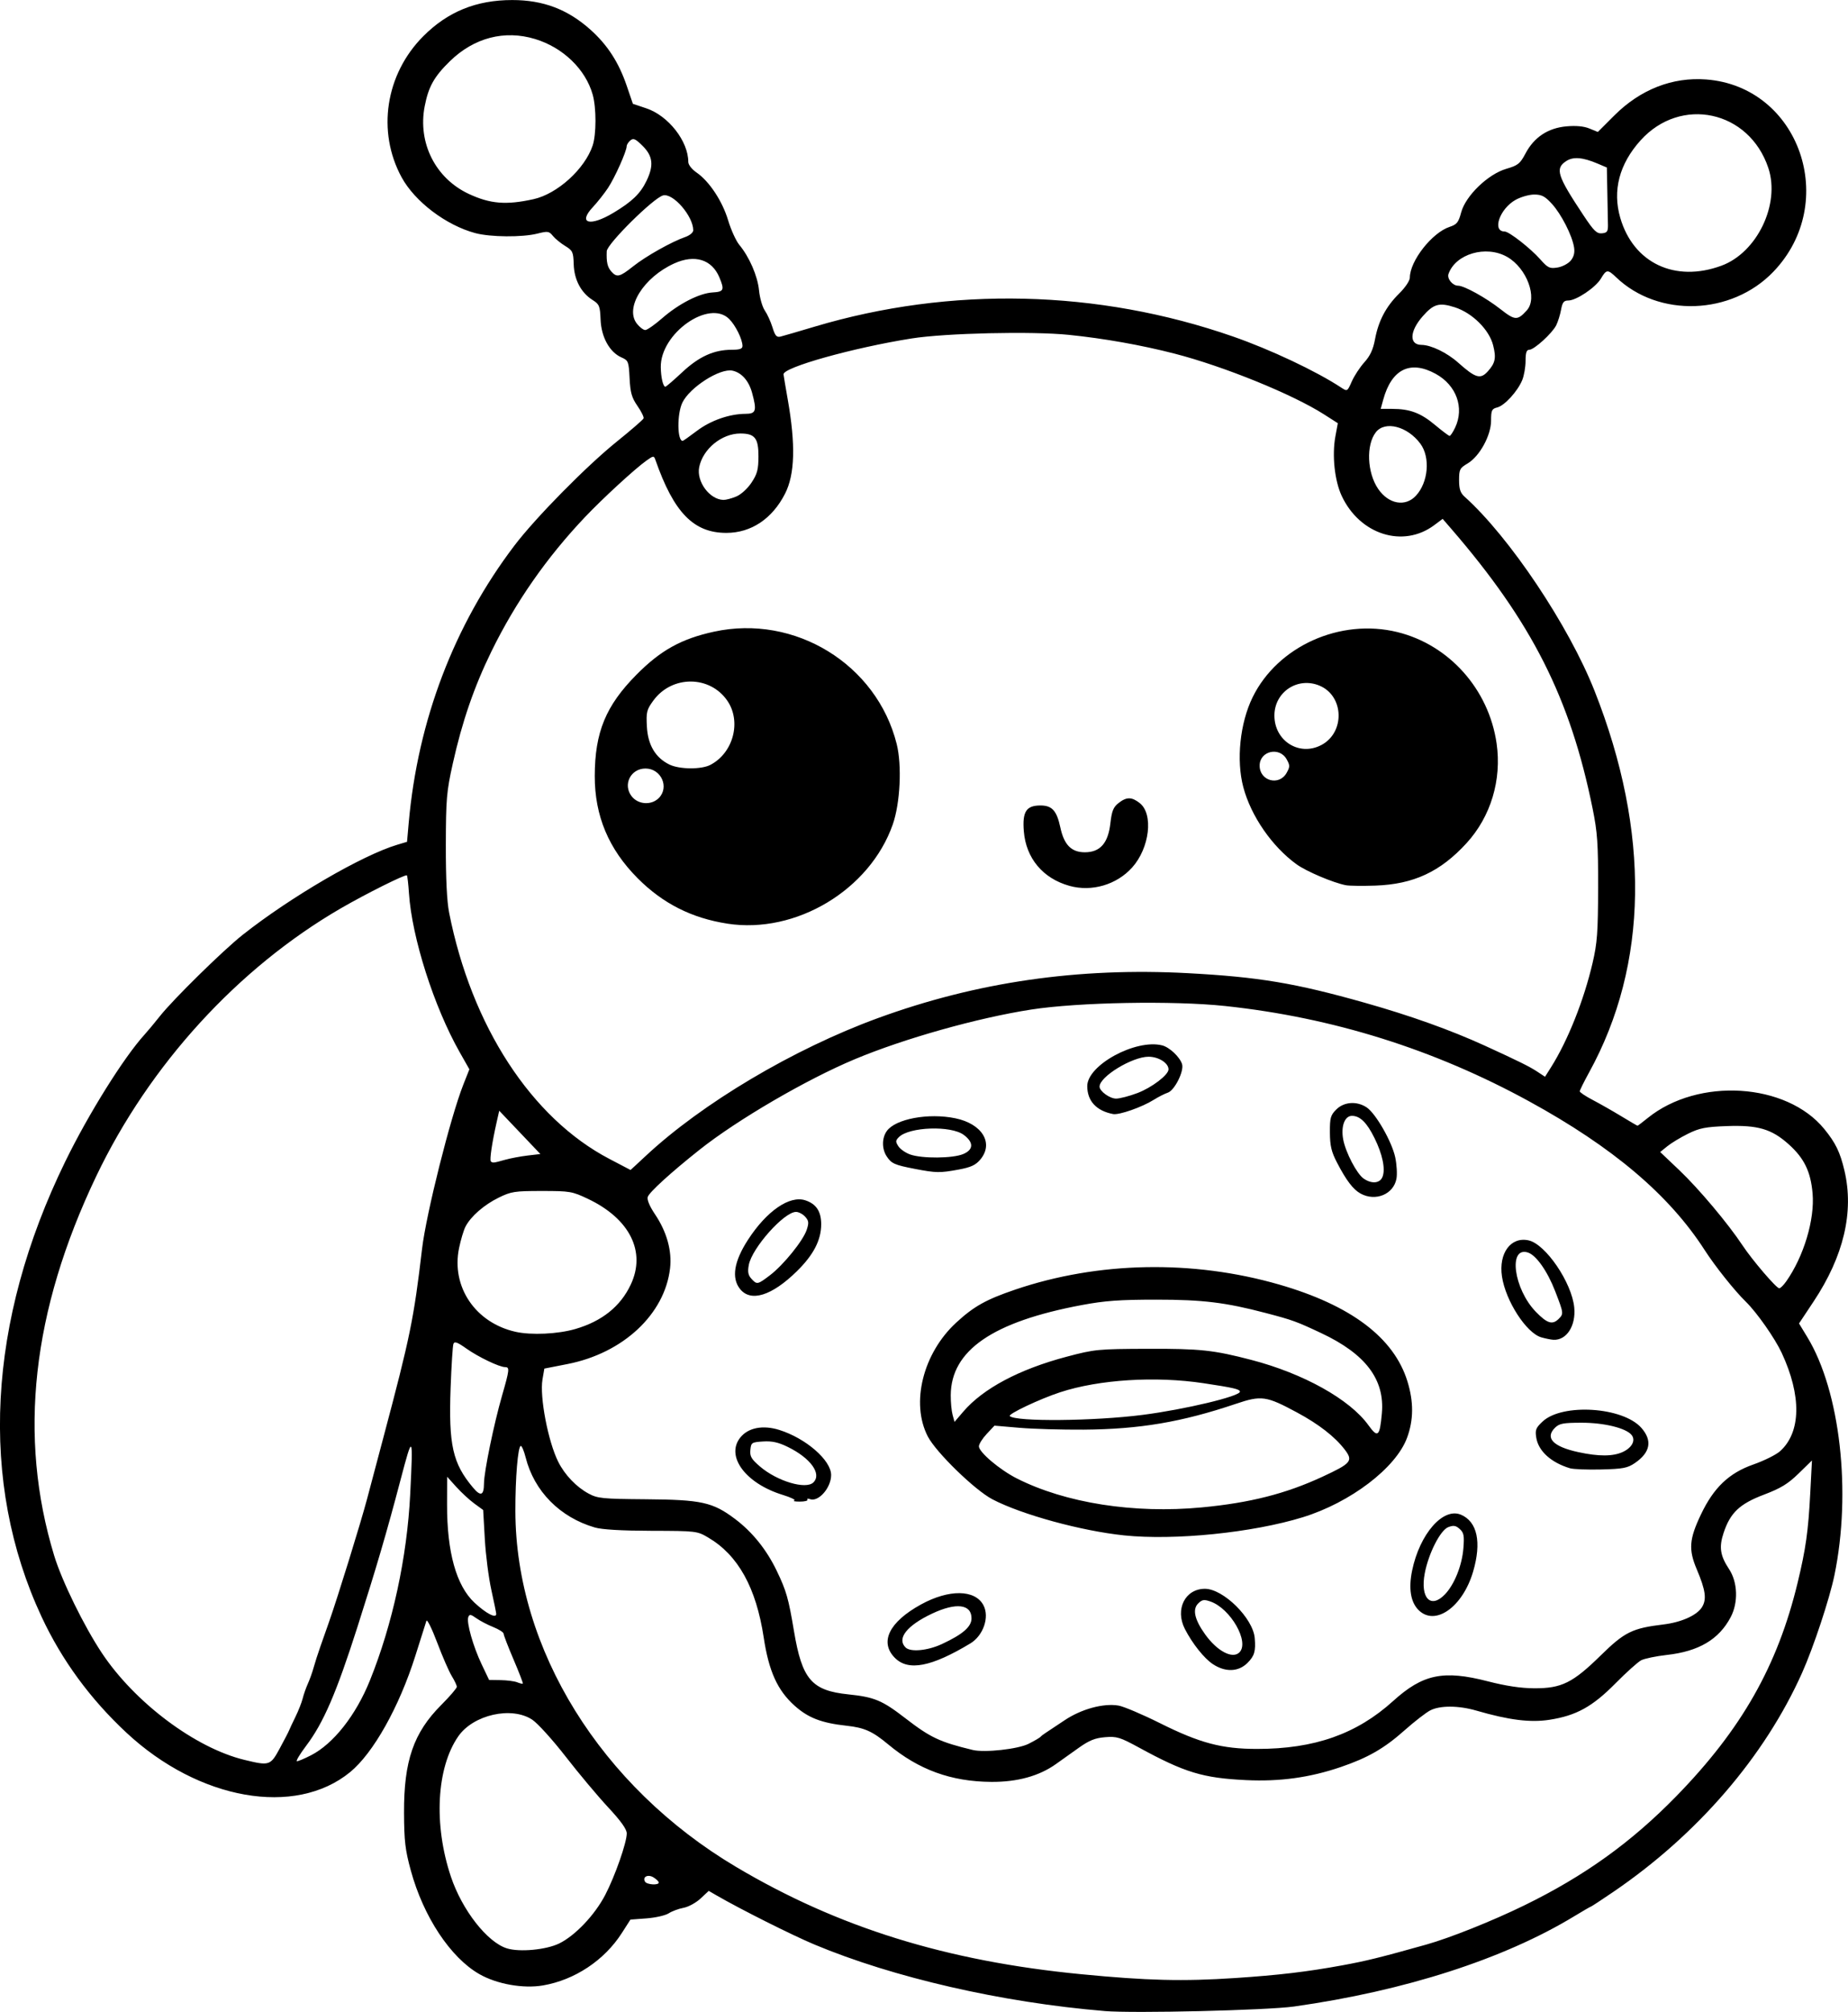 <?xml version="1.0" encoding="UTF-8" standalone="no"?>
<!-- Created with Inkscape (http://www.inkscape.org/) -->

<svg
   width="198.552mm"
   height="216.091mm"
   viewBox="0 0 198.552 216.091"
   version="1.1"
   id="svg1"
   xml:space="preserve"
   xmlns="http://www.w3.org/2000/svg"
   xmlns:svg="http://www.w3.org/2000/svg"><defs
     id="defs1"><clipPath
       clipPathUnits="userSpaceOnUse"
       id="clipPath17"><path
         id="path18"
         style="fill:#ff0000;fill-opacity:1;fill-rule:nonzero;stroke:none;stroke-width:0.265"
         d="M -25.235,37.243 V 270.912 H 238.3 V 37.243 Z M 163.009,61.136 c 1.006,0.01 2.012,0.129 3.007,0.274 0.095,0.012 0.188,0.03 0.283,0.043 1.4,-0.11 2.802,-0.196 4.205,-0.251 1.046,-0.04 2.092,-0.049 3.139,-0.056 1.056,-0.034 2.105,0.112 3.154,0.211 0.839,0.079 1.683,0.092 2.525,0.109 1.194,0.018 2.388,0.022 3.582,0.026 1.478,0.005 2.575,0.376 3.373,0.907 5.815,-0.016 6.055,6.055 -0.154,6.517 -1.171,0.087 -2.342,0.197 -3.518,0.166 -1.766,-0.009 -3.532,-0.019 -5.297,-0.057 -1.643,-0.04 -3.288,-0.093 -4.925,-0.254 -1.294,-0.131 -2.587,-0.268 -3.882,-0.393 -0.127,-0.018 -0.252,-0.04 -0.379,-0.058 -0.296,0.032 -0.607,0.05 -0.937,0.05 h -1.526 -2.65 c -0.333,0 -0.649,-0.018 -0.948,-0.051 -1.016,0.085 -2.03,0.193 -3.048,0.244 -1.672,0.062 -3.343,0.18 -5.016,0.169 -6.446,-0.044 -6.446,-6.545 0,-6.512 1.593,0.008 3.184,-0.105 4.776,-0.164 0.123,-0.007 0.246,-0.019 0.369,-0.03 0.355,-0.159 0.753,-0.289 1.2,-0.379 0.723,-0.302 1.567,-0.523 2.667,-0.512 z" /></clipPath><clipPath
       clipPathUnits="userSpaceOnUse"
       id="clipPath40"><path
         id="path41"
         style="fill:#ff0000;fill-opacity:1;fill-rule:nonzero;stroke:none;stroke-width:0.265"
         d="M -19.272,65.912 V 212.423 H 205.012 V 65.912 Z m 87.23,18.253 c 0.602,-0.005 1.296,0.076 2.08,0.261 2.779,0.656 5.139,2.407 7.503,3.93 2.163,1.483 1.106,0.742 3.171,2.22 5.243,3.75 1.45,9.049 -3.79,5.295 C 75.012,94.502 75.981,95.183 74.013,93.828 72.975,93.159 72.225,92.667 71.188,92.029 70.534,91.628 69.788,91.188 69.117,90.871 64.016,88.465 63.743,84.201 67.958,84.164 Z M 189.154,131.841 c 4.41,-0.007 5.151,4.973 -0.256,6.576 -0.157,0.046 -0.313,0.093 -0.47,0.139 -1.216,0.359 -2.451,0.637 -3.695,0.878 -1.86,0.329 -3.71,0.713 -5.572,1.029 -1.86,0.321 -3.742,0.494 -5.593,0.871 -2.626,0.488 -5.265,0.862 -7.932,1.051 -2.235,0.193 -4.466,0.449 -6.706,0.579 -6.435,0.375 -6.426,-6 0,-6.512 2.05,-0.163 4.096,-0.378 6.145,-0.555 2.456,-0.17 4.885,-0.517 7.303,-0.966 1.871,-0.399 3.78,-0.549 5.66,-0.884 1.858,-0.316 3.703,-0.697 5.559,-1.026 0.998,-0.204 1.994,-0.411 2.97,-0.706 0.16,-0.047 0.319,-0.095 0.479,-0.142 0.773,-0.229 1.477,-0.332 2.107,-0.333 z M -5.753,148.162 c 0.856,-0.025 1.855,0.171 2.957,0.667 1.863,0.838 3.39,2.214 4.902,3.556 4.821,4.279 0.463,9.164 -4.335,4.859 -1.076,-0.965 -2.14,-2 -3.479,-2.591 -4.792,-2.115 -3.755,-6.383 -0.045,-6.492 z m 81.81,13.64 c 1.098,0.023 2.406,0.557 3.718,1.808 0.829,0.79 1.644,1.596 2.453,2.409 1.493,1.5 1.985,2.996 1.83,4.176 1.492,0.035 3.032,1.431 3.386,4.364 l 0.054,0.449 c 0.774,6.4 -5.725,7.172 -6.466,0.768 -0.011,-0.099 -0.023,-0.198 -0.035,-0.297 -0.138,-1.196 -0.026,-2.2 0.251,-3.001 -1.083,-0.041 -2.359,-0.582 -3.636,-1.866 -0.805,-0.809 -1.616,-1.612 -2.442,-2.398 -3.356,-3.194 -1.92,-6.472 0.886,-6.413 z m -60.033,6.896 c 1.003,0.036 2.189,0.489 3.432,1.515 1.409,1.163 2.99,2.109 4.528,3.091 1.61,1.01 3.261,1.95 4.938,2.844 5.688,3.033 2.616,8.785 -3.068,5.744 -1.824,-0.976 -3.623,-1.997 -5.374,-3.1 -1.732,-1.107 -3.504,-2.183 -5.091,-3.494 -3.728,-3.078 -2.372,-6.708 0.636,-6.599 z" /></clipPath><clipPath
       clipPathUnits="userSpaceOnUse"
       id="clipPath86"><path
         id="path87"
         style="fill:#ff0000;fill-opacity:1;fill-rule:nonzero;stroke:none;stroke-width:0.265"
         d="M 114.73,75.258 V 249.265 H 351.201 V 75.258 Z m 48.224,8.32 c 6.446,-0.039 6.304,5.165 0,6.512 -0.813,0.174 -1.54,0.717 -2.247,1.133 -0.809,0.545 -0.407,0.264 -1.204,0.843 -1.746,1.27 -3.327,1.503 -4.475,1.131 -0.209,0.2 -0.416,0.403 -0.625,0.602 -0.488,0.499 -0.985,0.989 -1.466,1.495 -4.438,4.675 -9.168,0.167 -4.714,-4.492 0.561,-0.587 1.135,-1.161 1.708,-1.736 1.328,-1.253 2.695,-2.489 4.459,-3.087 0.954,-0.323 1.804,-0.459 2.536,-0.448 0.193,0.003 0.375,0.019 0.552,0.041 1.698,-0.993 3.451,-1.981 5.476,-1.994 z m 85.156,17.536 c 2.694,-0.072 4.702,3.817 1.27,6.929 -0.14,0.127 -0.28,0.254 -0.42,0.38 -4.775,4.331 -7.552,0.339 -4.067,-5.084 0.008,-0.012 0.016,-0.025 0.024,-0.037 0.98,-1.525 2.139,-2.16 3.194,-2.188 z m -25.824,41.776 c 0.757,-0.01 1.699,0.425 2.663,1.473 0.339,0.369 0.639,0.768 0.937,1.169 1.382,1.854 1.101,3.478 0.138,4.149 0.556,0.584 1.07,1.368 1.458,2.462 0.389,1.096 0.564,2.248 0.718,3.398 0.15,0.331 0.287,0.691 0.407,1.088 0.449,1.49 0.6,3.048 0.77,4.589 0.709,6.407 -5.769,7.121 -6.472,0.713 -0.093,-0.849 -0.174,-1.704 -0.328,-2.545 -0.35,-0.65 -0.623,-1.447 -0.75,-2.438 -0.108,-0.844 -0.202,-1.7 -0.442,-2.519 -0.846,-2.883 -0.04,-4.875 1.273,-5.586 -0.161,-0.17 -0.319,-0.36 -0.474,-0.572 -0.161,-0.22 -0.332,-0.432 -0.492,-0.652 -1.847,-2.531 -1.074,-4.707 0.593,-4.729 z m -94.298,13.526 c 1.86,-0.056 3.519,2.228 2.719,5.971 -0.477,2.233 -0.591,4.528 -0.743,6.801 -0.118,2.091 -0.064,1.068 -0.163,3.069 -0.319,6.438 -6.823,6.116 -6.503,-0.322 0.103,-2.069 0.046,-1.009 0.17,-3.182 0.195,-2.897 0.319,-5.85 1.143,-8.651 0.739,-2.512 2.105,-3.647 3.378,-3.685 z m 212.175,26.376 c 0.044,-0.001 0.089,-7.9e-4 0.133,0.001 0.977,0.041 2.03,0.848 2.532,2.63 0.649,2.302 0.721,4.744 0.899,7.12 0.039,0.481 0.079,0.963 0.118,1.444 0.371,4.543 -4.219,4.918 -4.589,0.375 -0.04,-0.492 -0.08,-0.983 -0.12,-1.475 -0.09,-1.209 -0.132,-1.839 -0.245,-3.045 -0.08,-0.843 -0.111,-1.808 -0.323,-2.642 -0.028,-0.109 -0.071,-0.214 -0.107,-0.321 -0.829,-2.487 0.332,-4.046 1.703,-4.087 z m -212.358,14.284 c 1.291,-0.098 2.87,0.694 4.157,2.74 1.04,1.654 2.071,3.314 3.161,4.935 1.357,1.934 2.829,3.797 4.611,5.361 1.88,1.728 3.803,3.409 5.743,5.068 1.665,1.399 3.371,2.741 5.199,3.924 1.575,1.03 3.138,2.1 4.839,2.915 1.603,0.79 3.197,1.599 4.826,2.336 1.668,0.817 3.338,1.641 5.077,2.299 1.421,0.533 2.858,1.026 4.291,1.528 1.108,0.365 2.225,0.705 3.37,0.929 1.213,0.286 2.441,0.51 3.672,0.704 1.154,0.145 2.303,0.323 3.471,0.216 1.092,-0.032 2.187,-0.06 3.272,-0.197 0.94,-0.137 1.873,-0.315 2.81,-0.47 1.113,-0.249 2.225,-0.498 3.349,-0.697 1.094,-0.191 2.163,-0.493 3.257,-0.687 1.175,-0.197 2.342,-0.44 3.508,-0.683 1.504,-0.359 3.001,-0.744 4.508,-1.092 1.062,-0.277 2.093,-0.643 3.085,-1.116 0.924,-0.417 1.834,-0.864 2.768,-1.257 0.853,-0.327 1.673,-0.731 2.489,-1.141 0.669,-0.347 1.349,-0.669 1.956,-1.122 0.662,-0.474 1.351,-0.917 2.067,-1.306 0.492,-0.315 0.975,-0.647 1.478,-0.938 0.549,-0.417 1.086,-0.851 1.651,-1.248 0.421,-0.309 0.788,-0.739 1.208,-1.067 0.446,-0.424 0.917,-0.819 1.34,-1.267 0.311,-0.401 0.667,-0.769 0.869,-1.238 0.368,-0.792 0.76,-1.581 1.318,-2.259 0.47,-0.713 0.936,-1.428 1.356,-2.173 0.547,-0.896 1.095,-1.794 1.499,-2.766 0.237,-0.529 0.469,-1.062 0.682,-1.601 -0.067,-0.346 -0.115,-0.716 -0.138,-1.114 -0.041,-0.69 -0.077,-1.38 -0.155,-2.067 -0.386,-3.403 1.247,-5.225 2.977,-5.226 1.494,-5.3e-4 3.044,1.381 3.444,4.251 0.794,0.943 1.163,2.545 0.57,4.689 -0.357,1.29 -0.892,2.515 -1.439,3.733 -0.514,1.221 -1.193,2.359 -1.879,3.488 -0.459,0.808 -0.966,1.585 -1.475,2.362 -0.365,0.424 -0.616,0.887 -0.84,1.393 -0.389,0.935 -1.026,1.719 -1.639,2.512 -0.584,0.745 -1.317,1.345 -1.998,1.996 -0.613,0.544 -1.202,1.108 -1.853,1.607 -0.519,0.371 -1.027,0.756 -1.526,1.154 -0.63,0.428 -1.276,0.832 -1.915,1.247 -0.604,0.352 -1.217,0.688 -1.778,1.108 -0.867,0.644 -1.826,1.136 -2.782,1.632 -1.017,0.521 -2.053,1.004 -3.116,1.425 -0.824,0.364 -1.637,0.755 -2.459,1.127 -1.312,0.624 -2.683,1.092 -4.082,1.472 -1.563,0.364 -3.117,0.761 -4.678,1.135 -1.307,0.279 -2.618,0.546 -3.936,0.77 -1.069,0.212 -2.124,0.482 -3.196,0.676 -1.032,0.181 -2.051,0.412 -3.073,0.641 -1.092,0.194 -2.185,0.395 -3.282,0.558 -1.335,0.182 -2.683,0.223 -4.027,0.263 -1.502,0.113 -2.991,-0.077 -4.478,-0.264 -1.454,-0.214 -2.897,-0.494 -4.329,-0.822 -1.333,-0.269 -2.635,-0.663 -3.927,-1.084 -1.52,-0.529 -3.041,-1.054 -4.549,-1.619 -1.937,-0.729 -3.798,-1.64 -5.655,-2.548 -1.634,-0.738 -3.231,-1.551 -4.839,-2.342 -1.94,-0.928 -3.73,-2.131 -5.527,-3.306 -2.044,-1.325 -3.959,-2.823 -5.823,-4.387 -2.014,-1.722 -4.01,-3.466 -5.961,-5.259 -2.127,-1.878 -3.898,-4.099 -5.529,-6.408 -1.158,-1.711 -2.249,-3.468 -3.349,-5.217 -2.145,-3.411 -0.796,-6.043 1.355,-6.206 z m 67.154,37.629 c 1.447,0.002 3.124,1.216 4.025,3.888 0.122,0.362 0.049,0.139 0.212,0.673 1.888,6.163 -4.339,8.07 -6.226,1.907 -0.191,-0.625 -0.09,-0.292 -0.304,-1.001 -1.046,-3.472 0.432,-5.47 2.292,-5.467 z" /></clipPath><clipPath
       clipPathUnits="userSpaceOnUse"
       id="clipPath97"><path
         id="path98"
         style="fill:#ff0000;fill-opacity:1;fill-rule:nonzero;stroke:none;stroke-width:0.265"
         d="M 223.024,80.593 V 256.792 H 467.432 V 80.593 Z m 92.787,36.018 c 3.081,0.09 3.337,3.561 -0.491,4.68 -1.185,0.347 -2.309,0.873 -3.442,1.358 -4.191,1.791 -6.001,-2.443 -1.81,-4.234 1.394,-0.596 2.78,-1.24 4.253,-1.619 0.552,-0.142 1.05,-0.198 1.49,-0.186 z m -38.889,2.667 c 2.56,-0.056 3.303,2.983 0.024,4.705 -2.837,1.49 -5.649,3.031 -8.466,4.558 -3.159,1.707 -6.299,3.447 -9.386,5.28 -3.919,2.327 -6.271,-1.634 -2.35,-3.959 3.14,-1.862 6.33,-3.635 9.542,-5.369 2.862,-1.551 5.717,-3.117 8.601,-4.628 0.757,-0.397 1.444,-0.574 2.035,-0.587 z m -26.273,28.036 c 1.146,2.5e-4 2.347,1.139 2.467,3.415 0.204,3.867 0.89,7.694 1.55,11.504 1.057,5.644 2.037,11.302 2.753,17.001 0.451,3.595 0.565,4.985 0.916,8.557 0.443,4.818 0.606,9.654 0.748,14.487 0.134,4.556 -4.469,4.691 -4.602,0.135 -0.138,-4.728 -0.296,-9.459 -0.728,-14.171 -0.344,-3.501 -0.455,-4.868 -0.897,-8.39 -0.707,-5.643 -1.681,-11.245 -2.727,-16.834 -0.703,-4.068 -1.436,-8.157 -1.617,-12.289 -0.1,-2.277 0.991,-3.415 2.137,-3.415 z" /></clipPath><clipPath
       clipPathUnits="userSpaceOnUse"
       id="clipPath124"><path
         id="path125"
         style="fill:#ff0000;fill-opacity:1;fill-rule:nonzero;stroke:none;stroke-width:0.265"
         d="M 213.922,2.521 V 209.677 H 482.056 V 2.521 Z M 472.522,59.981 c 1.145,-1.6e-4 2.26,1.139 2.209,3.417 -0.04,1.768 -0.296,3.518 -0.633,5.251 -0.32,1.662 -0.908,3.246 -1.474,4.834 -0.395,1.048 -0.733,2.114 -1.154,3.152 -0.257,0.578 -0.137,0.308 -0.361,0.812 -1.85,4.166 -6.059,2.296 -4.208,-1.869 0.207,-0.465 0.106,-0.241 0.301,-0.673 0.397,-0.978 0.709,-1.985 1.085,-2.971 0.491,-1.373 1.011,-2.739 1.292,-4.176 0.288,-1.438 0.498,-2.893 0.546,-4.36 0.074,-2.278 1.25,-3.417 2.396,-3.417 z m -117.567,85.493 c 1.803,0.042 2.699,2.303 0.556,4.644 -0.463,0.506 -0.893,1.042 -1.329,1.571 -2.898,3.518 -6.452,0.591 -3.554,-2.927 0.53,-0.643 1.052,-1.296 1.627,-1.9 0.884,-0.929 1.771,-1.343 2.522,-1.385 0.06,-0.003 0.119,-0.004 0.177,-0.003 z m -27.825,5.114 c 3.772,0.059 3.987,4.112 -0.257,4.616 -1.218,0.144 -2.43,0.319 -3.633,0.558 -4.471,0.887 -4.963,-3.609 -0.508,-4.576 1.187,-0.258 2.392,-0.41 3.597,-0.554 0.283,-0.034 0.551,-0.047 0.802,-0.043 z m 20.193,1.172 c 1.747,0.053 2.68,2.012 0.705,4.318 -0.836,0.976 -1.747,1.879 -2.686,2.754 1.272,0.771 1.307,2.851 -1.05,4.402 -0.077,0.051 -0.153,0.101 -0.23,0.152 -2.33,1.534 -4.183,0.681 -4.395,-0.782 -2.217,0.087 -3.192,-2.529 -0.424,-4.625 0.308,-0.233 0.616,-0.466 0.924,-0.7 1.467,-1.241 2.887,-2.537 4.178,-3.964 0.956,-1.056 1.963,-1.52 2.807,-1.554 0.058,-0.002 0.115,-0.003 0.172,-0.001 z m -93.763,10.44 c 0.195,-0.001 0.399,0.007 0.611,0.027 0.446,0.041 0.894,0.063 1.342,0.088 4.551,0.247 4.3,4.847 -0.251,4.598 -0.517,-0.028 -1.033,-0.055 -1.548,-0.104 -4.325,-0.41 -4.113,-4.58 -0.153,-4.609 z m 73.568,2.269 c 0.065,-7.9e-4 0.129,-7.9e-4 0.192,5.3e-4 3.772,0.083 3.961,4.135 -0.285,4.614 -1.182,0.133 -2.367,0.287 -3.559,0.272 -4.558,-0.056 -4.558,-4.655 0,-4.604 1.019,0.011 2.032,-0.129 3.042,-0.243 0.212,-0.024 0.416,-0.037 0.61,-0.039 z" /></clipPath><clipPath
       clipPathUnits="userSpaceOnUse"
       id="clipPath168"><path
         id="path169"
         style="fill:#ff0000;fill-opacity:1;fill-rule:nonzero;stroke:none;stroke-width:0.265"
         d="M 258.04,-57.932 V 172.869 H 527 V -57.932 Z m 75.455,79.927 c 2.912,-0.026 3.731,2.387 2.018,3.759 0.262,0.746 0.579,1.475 0.88,2.206 0.643,1.559 1.257,3.129 1.898,4.689 0.464,1.148 0.985,2.272 1.505,3.396 0.513,1.122 1.109,2.204 1.678,3.299 0.495,0.93 1.017,1.845 1.539,2.759 0.495,0.912 0.973,1.833 1.415,2.772 0.3,0.727 0.607,1.453 0.848,2.202 0.111,0.355 0.177,0.72 0.24,1.086 0.777,4.491 -3.849,5.264 -4.541,0.759 -0.024,-0.155 -0.048,-0.31 -0.09,-0.461 -0.167,-0.558 -0.421,-1.086 -0.625,-1.63 -0.386,-0.828 -0.813,-1.636 -1.244,-2.441 -0.553,-0.967 -1.104,-1.935 -1.626,-2.919 -0.603,-1.158 -1.232,-2.303 -1.774,-3.492 -0.548,-1.185 -1.097,-2.371 -1.586,-3.581 -0.639,-1.559 -1.254,-3.128 -1.895,-4.686 -0.345,-0.84 -0.711,-1.684 -1.005,-2.548 -0.294,0.109 -0.591,0.208 -0.883,0.319 -0.531,0.256 -1.07,0.503 -1.57,0.815 -3.864,2.418 -6.361,-1.325 -2.554,-3.831 0.67,-0.441 1.4,-0.781 2.12,-1.13 0.741,-0.324 1.499,-0.614 2.278,-0.834 0.718,-0.18 1.44,-0.338 2.174,-0.444 0.282,-0.041 0.549,-0.062 0.8,-0.064 z m -29.694,9.546 c 2.579,0.06 3.228,3.111 -0.132,4.668 -0.155,0.072 -0.251,0.094 -0.384,0.188 -0.488,0.35 -0.967,0.712 -1.47,1.043 -0.618,0.367 -1.229,0.751 -1.88,1.058 -4.124,1.942 -5.807,-2.034 -1.813,-4.232 0.453,-0.249 0.896,-0.519 1.341,-0.784 0.365,-0.278 0.748,-0.532 1.114,-0.808 0.353,-0.27 0.755,-0.456 1.156,-0.641 0.775,-0.36 1.473,-0.505 2.069,-0.491 z m 43.338,23.494 c 1.187,0.041 1.915,0.601 2.215,1.311 2.182,0.301 2.675,3.038 -0.392,4.642 -0.575,0.301 -1.154,0.596 -1.725,0.904 -2.524,1.363 -4.357,0.294 -4.375,-1.231 -0.035,-0.017 -0.088,-0.02 -0.122,-0.039 -3.698,0.83 -5.138,-2.5 -1.278,-4.301 1.006,-0.469 2.102,-0.662 3.183,-0.868 0.686,-0.147 0.355,-0.068 0.996,-0.235 0.551,-0.143 1.052,-0.199 1.497,-0.183 z m 9.572,19.505 c 2.958,-0.019 3.665,2.782 1.219,4.118 0.109,0.261 0.209,0.539 0.288,0.85 0.36,1.404 0.788,2.798 1.197,4.19 0.36,1.245 0.773,2.471 1.206,3.692 0.116,0.07 0.234,0.145 0.353,0.226 2.076,1.426 3.339,3.655 4.602,5.769 0.866,1.47 1.664,2.977 2.455,4.488 0.95,1.815 0.647,3.242 -0.164,3.901 1.493,1.786 3.002,3.57 4.284,5.512 0.283,0.429 0.481,0.835 0.612,1.218 0.006,0.009 0.014,0.017 0.02,0.026 0.486,0.731 0.804,1.546 1.146,2.348 0.235,0.573 0.425,1.162 0.617,1.75 0.145,0.446 0.194,0.839 0.227,1.22 2.349,0.447 2.595,3.389 -0.781,4.601 -1.084,0.389 -2.182,0.791 -3.34,0.877 -3.163,0.234 0.214,-1.542 1.073,-3.023 -0.616,-0.397 -1.187,-1.117 -1.556,-2.246 -0.151,-0.461 -0.296,-0.924 -0.476,-1.375 -0.237,-0.557 -0.438,-1.129 -0.769,-1.64 -0.576,-0.894 -1.243,-1.722 -1.944,-2.521 -0.989,-1.222 -1.999,-2.428 -3.013,-3.63 -0.813,-1.045 -1.556,-2.141 -2.225,-3.282 -1.346,-1.659 -2.643,-3.356 -3.871,-5.108 -1.221,-1.743 -1.045,-3.243 -0.249,-3.973 -0.959,-2.481 -1.887,-4.975 -2.627,-7.532 -0.471,-1.603 -0.986,-3.203 -1.337,-4.837 -0.022,-0.101 -0.037,-0.196 -0.053,-0.293 -1.11,0.31 -2.223,0.626 -3.278,1.095 -4.166,1.85 -5.98,-2.382 -1.814,-4.232 1.313,-0.583 2.697,-0.975 4.076,-1.362 0.982,-0.253 1.971,-0.474 2.961,-0.69 0.418,-0.091 0.804,-0.134 1.159,-0.136 z" /></clipPath><clipPath
       clipPathUnits="userSpaceOnUse"
       id="clipPath179"><path
         id="path180"
         style="fill:#ff0000;fill-opacity:1;fill-rule:nonzero;stroke:none;stroke-width:0.265"
         d="M 423.88,-172.856 V 59.951 H 663.753 V -172.856 Z m 56.589,65.253 c 0.971,-0.025 1.781,0.698 1.918,1.893 0.169,-0.043 0.338,-0.065 0.506,-0.058 1.23,0.046 2.336,1.375 1.943,3.765 -0.145,0.88 -0.327,1.755 -0.642,2.592 -0.459,1.195 -1.027,2.338 -1.651,3.456 -0.806,1.475 -1.633,2.939 -2.328,4.471 -0.696,1.421 -1.406,2.839 -1.947,4.329 -0.09,0.279 -0.194,0.565 -0.25,0.855 -0.14,0.726 -0.153,1.476 -0.348,2.193 -0.387,1.546 -0.931,2.89 -2.177,3.952 -0.21,0.15 -0.412,0.314 -0.631,0.45 -1.101,0.679 -2.417,0.918 -3.692,0.875 -1.626,-0.185 -3.222,-0.608 -4.537,-1.631 -0.23,-0.239 -0.489,-0.452 -0.688,-0.716 -0.849,-1.127 -0.956,-2.557 -0.498,-3.857 0.338,-0.837 0.781,-1.61 1.351,-2.313 0.463,-0.626 0.915,-1.26 1.378,-1.886 0.432,-0.642 0.894,-1.261 1.345,-1.889 0.493,-0.726 0.956,-1.467 1.332,-2.262 0.468,-0.988 0.839,-2.015 1.218,-3.04 0.399,-0.936 0.771,-1.885 1.237,-2.792 0.683,-1.267 1.446,-2.502 2.498,-3.502 0.394,-0.376 0.8,-0.743 1.226,-1.082 0.248,-0.522 0.494,-1.045 0.745,-1.566 0.742,-1.54 1.785,-2.213 2.694,-2.236 z m -4.244,13.79 c -0.077,0.024 -0.152,0.029 -0.229,0.044 -0.297,0.79 -0.619,1.569 -0.974,2.334 -0.48,1.015 -1.063,1.97 -1.692,2.897 -0.438,0.626 -0.905,1.231 -1.329,1.867 -0.5,0.687 -0.996,1.377 -1.502,2.061 -0.19,0.269 -0.406,0.528 -0.57,0.815 0.545,0.177 1.09,0.36 1.668,0.38 0.353,-0.029 0.874,-0.076 1.099,-0.398 0.29,-0.414 0.389,-0.903 0.502,-1.386 0.156,-1.126 0.343,-2.227 0.672,-3.318 0.597,-1.723 1.41,-3.358 2.211,-4.993 0.046,-0.102 0.098,-0.202 0.145,-0.303 z m -6.429,10.284 c -0.018,0.046 -0.036,0.093 -0.051,0.141 -0.012,0.053 -0.04,0.104 -0.037,0.158 0.004,0.068 0.072,-0.119 0.082,-0.187 0.006,-0.038 0.007,-0.076 0.005,-0.113 z" /></clipPath><clipPath
       clipPathUnits="userSpaceOnUse"
       id="clipPath214"><path
         id="path215"
         style="fill:#ff0000;fill-opacity:1;fill-rule:nonzero;stroke:none;stroke-width:0.265"
         d="M 429.741,-204.496 V 8.89 H 657.84 V -204.496 Z m 155.816,7.42 c 0.467,0.011 0.998,0.106 1.588,0.306 1.311,0.445 2.515,1.141 3.734,1.788 0.424,-0.318 0.878,-0.48 1.312,-0.48 1.296,0.002 2.379,1.37 1.771,3.726 0.008,0.348 -0.074,0.67 -0.238,0.952 -0.269,1.16 -0.42,2.342 -0.541,3.528 -0.115,1.776 -0.276,3.548 -0.429,5.32 0.498,0.43 0.941,1.13 1.226,2.153 0.479,1.722 0.538,3.527 0.593,5.303 0.055,3.521 -0.204,7.039 -0.46,10.548 -0.302,3.679 -0.656,7.353 -0.929,11.034 -0.153,2.134 -0.268,4.271 -0.346,6.409 -0.047,1.276 -0.441,2.181 -0.982,2.723 0.072,0.108 0.124,0.228 0.197,0.336 0.332,0.47 0.649,0.969 1.054,1.381 3.199,3.247 -0.371,6.511 -3.4,3.105 -0.536,-0.603 -1.031,-1.242 -1.475,-1.916 -0.472,-0.703 -0.937,-1.416 -1.251,-2.208 -0.278,-0.687 -0.562,-1.375 -0.76,-2.09 -0.201,-0.891 -0.344,-1.795 -0.433,-2.704 -0.133,-1.204 -0.203,-2.413 -0.126,-3.625 0.052,-1.428 0.136,-2.855 0.263,-4.278 0.195,-2.26 0.366,-4.522 0.427,-6.791 0.15,-3.18 0.348,-6.357 0.652,-9.527 0.288,-2.606 0.612,-5.208 0.968,-7.806 0.297,-2.607 0.453,-5.222 0.631,-7.839 0.106,-1.015 0.235,-2.027 0.417,-3.029 -0.037,-0.02 -0.075,-0.04 -0.112,-0.06 -1,-0.526 -1.982,-1.095 -3.028,-1.528 -3.553,-1.472 -3.283,-4.654 -0.519,-4.733 0.064,-0.002 0.129,-0.002 0.196,-5.3e-4 z m -40.952,59.519 c 0.318,-10e-4 0.629,0.049 0.939,0.097 0.21,-0.059 0.44,-0.093 0.69,-0.097 0.584,-0.009 1.274,0.142 2.046,0.508 0.478,0.227 0.226,0.098 0.754,0.394 3.883,2.18 1.609,6.287 -2.052,4.142 -0.383,-0.022 -0.78,-0.062 -1.231,-0.198 -0.377,-0.114 -0.75,-0.236 -1.148,-0.243 -4.557,-0.076 -4.558,-4.59 0,-4.604 z m -48.302,14.494 c 3.14,-0.143 3.91,3.332 0.132,4.611 -1.073,0.363 -2.079,0.88 -3.086,1.392 -1.249,0.668 -2.41,1.487 -3.598,2.256 -1.052,0.684 -2.138,1.314 -3.239,1.915 -0.835,0.445 -1.68,0.871 -2.531,1.284 -0.701,0.336 -1.419,0.623 -2.168,0.83 -0.536,0.127 -1.061,0.285 -1.603,0.391 -0.397,0.099 -0.799,0.228 -1.152,0.436 -0.812,0.402 -1.502,1.016 -2.218,1.565 -0.815,0.64 -1.653,1.249 -2.428,1.938 -0.235,0.199 -0.431,0.433 -0.633,0.661 -0.022,0.344 -0.079,0.714 -0.188,1.113 -0.487,1.796 -0.851,3.622 -1.059,5.473 -0.209,1.804 -0.447,3.602 -0.762,5.39 -0.225,1.275 -0.753,2.151 -1.376,2.649 0.069,0.481 0.095,0.966 0.18,1.445 0.159,1.187 0.478,2.333 0.87,3.462 0.076,0.193 0.153,0.387 0.229,0.58 0.413,1.045 0.456,1.93 0.271,2.614 0.188,0.154 0.38,0.309 0.566,0.46 2.459,2.098 4.853,4.273 7.215,6.48 1.848,1.747 3.648,3.544 5.528,5.256 0.796,0.741 1.687,1.361 2.584,1.969 2.563,1.74 2.158,4.011 0.471,4.513 -0.787,0.76 -2.295,0.778 -3.878,-0.707 -1.39,-1.303 -2.88,-2.497 -4.34,-3.721 -2.241,-1.87 -4.451,-3.776 -6.685,-5.654 -1.019,-0.856 -1.488,-1.763 -1.554,-2.545 -0.758,-0.672 -1.491,-1.374 -2.261,-2.032 -1.106,-0.91 -2.228,-1.936 -3.567,-2.495 -3.812,-1.591 -3.923,-4.754 -0.578,-4.696 0.346,0.006 0.729,0.046 1.149,0.127 0.031,0.006 0.061,0.014 0.092,0.021 -0.272,-0.929 -0.511,-1.867 -0.646,-2.83 -0.237,-1.345 -0.443,-2.696 -0.5,-4.063 -0.073,-1.525 -0.016,-3.049 0.196,-4.563 0.244,-1.772 0.565,-3.534 1.115,-5.241 0.526,-1.459 1.121,-2.885 2.018,-4.162 0.723,-1.07 1.498,-2.111 2.488,-2.953 0.859,-0.759 1.776,-1.445 2.681,-2.147 0.927,-0.71 1.831,-1.478 2.887,-1.992 0.771,-0.388 1.577,-0.714 2.429,-0.878 0.427,-0.075 0.835,-0.225 1.259,-0.312 0.475,-0.119 0.914,-0.329 1.36,-0.529 0.789,-0.381 1.57,-0.778 2.344,-1.189 1,-0.536 1.976,-1.118 2.931,-1.732 1.322,-0.855 2.614,-1.764 4.012,-2.494 1.159,-0.59 2.324,-1.176 3.557,-1.6 0.539,-0.185 1.036,-0.279 1.484,-0.3 z" /></clipPath><clipPath
       clipPathUnits="userSpaceOnUse"
       id="clipPath221"><path
         id="path222"
         style="fill:#ff0000;fill-opacity:1;fill-rule:nonzero;stroke:none;stroke-width:0.265"
         d="M 401.482,-247.608 V -31.517 H 600.034 V -247.608 Z m 35.716,159.476 c 1.489,0.014 2.591,1.847 1.351,4.412 -0.79,1.635 -1.664,3.223 -2.545,4.811 0.582,0.652 0.879,1.783 0.53,3.305 -0.247,1.077 -0.519,2.142 -0.848,3.198 -0.271,0.82 -0.14,0.423 -0.392,1.193 -0.873,2.665 -2.864,3.145 -3.937,2.113 -0.033,0.149 -0.094,0.289 -0.123,0.439 -0.016,0.1 -0.032,0.2 -0.049,0.3 -0.726,4.5 -5.294,3.748 -4.543,-0.748 0.024,-0.144 0.048,-0.288 0.072,-0.433 0.208,-1.054 0.486,-2.092 0.889,-3.09 0.499,-1.149 1.157,-2.203 1.775,-3.29 0.886,-1.712 1.615,-3.504 2.577,-5.178 0.89,-1.602 1.767,-3.208 2.569,-4.856 0.748,-1.537 1.781,-2.184 2.674,-2.176 z" /></clipPath></defs><g
     id="layer1"
     transform="translate(-401.482,247.608)"><path
       style="fill:#000000"
       d="m 520.151,-31.609 c -11.03,-0.917 -22.681,-3.588 -31.172,-7.145 -2.404,-1.007 -7.931,-3.781 -10.528,-5.283 l -0.822,-0.475 -0.88,0.822 c -0.484,0.452 -1.305,0.9 -1.824,0.995 -0.519,0.095 -1.235,0.36 -1.59,0.589 -0.355,0.229 -1.427,0.475 -2.381,0.546 l -1.736,0.13 -0.926,1.446 c -1.875,2.928 -5.054,5.039 -8.471,5.626 -2.123,0.365 -4.955,-0.139 -6.838,-1.216 -3.104,-1.776 -6.006,-6.164 -7.363,-11.129 -0.602,-2.203 -0.714,-3.155 -0.728,-6.176 -0.026,-5.586 1.019,-8.619 3.996,-11.6 0.922,-0.923 1.676,-1.802 1.676,-1.953 0,-0.151 -0.243,-0.668 -0.54,-1.149 -0.297,-0.481 -1.004,-2.102 -1.57,-3.603 -0.567,-1.501 -1.087,-2.551 -1.157,-2.332 -0.07,0.218 -0.605,1.91 -1.19,3.76 -1.734,5.489 -4.517,10.448 -7.007,12.488 -5.898,4.833 -16.253,3.01 -24.025,-4.228 -3.898,-3.63 -6.956,-7.806 -9.126,-12.46 -6.737,-14.448 -5.836,-31.728 2.551,-48.905 2.497,-5.114 6.288,-11.179 8.518,-13.628 0.333,-0.365 1.076,-1.258 1.652,-1.984 1.438,-1.812 6.78,-7.059 8.874,-8.716 5.137,-4.064 12.841,-8.555 16.622,-9.687 l 1.049,-0.314 0.179,-2.017 c 0.977,-11.028 4.875,-21.259 11.355,-29.798 2.266,-2.987 7.734,-8.537 11.012,-11.177 1.528,-1.231 2.82,-2.351 2.871,-2.489 0.051,-0.138 -0.245,-0.739 -0.658,-1.335 -0.617,-0.89 -0.768,-1.421 -0.847,-2.976 -0.091,-1.805 -0.132,-1.909 -0.879,-2.239 -1.271,-0.563 -2.161,-2.174 -2.237,-4.054 -0.06,-1.471 -0.134,-1.652 -0.869,-2.117 -1.234,-0.781 -1.969,-2.179 -2.019,-3.836 -0.039,-1.315 -0.113,-1.472 -0.918,-1.962 -0.482,-0.293 -1.076,-0.78 -1.321,-1.083 -0.409,-0.505 -0.547,-0.525 -1.664,-0.244 -1.631,0.411 -5.04,0.383 -6.672,-0.053 -3.134,-0.838 -6.493,-3.383 -7.915,-5.995 -2.676,-4.917 -1.736,-11.065 2.316,-15.14 2.632,-2.647 5.702,-3.898 9.567,-3.898 3.321,-4.4e-4 5.947,0.992 8.391,3.17 1.83,1.631 3.052,3.514 3.908,6.026 l 0.665,1.949 1.455,0.489 c 2.358,0.792 4.498,3.529 4.498,5.752 0,0.303 0.375,0.788 0.876,1.131 1.373,0.941 2.78,3.062 3.402,5.13 0.311,1.033 0.851,2.223 1.201,2.644 1.085,1.307 1.968,3.343 2.122,4.893 0.081,0.817 0.361,1.791 0.622,2.164 0.261,0.374 0.631,1.185 0.822,1.803 0.284,0.92 0.443,1.1 0.876,0.993 0.291,-0.072 1.93,-0.549 3.643,-1.061 14.626,-4.366 30.439,-3.996 44.951,1.052 4.025,1.4 8.933,3.714 11.615,5.476 0.677,0.445 0.678,0.445 1.161,-0.651 0.266,-0.603 0.873,-1.527 1.348,-2.053 0.622,-0.688 0.943,-1.38 1.143,-2.463 0.367,-1.983 1.177,-3.521 2.588,-4.914 0.663,-0.654 1.153,-1.384 1.155,-1.72 0.008,-1.794 2.386,-4.825 4.274,-5.448 0.778,-0.257 0.954,-0.477 1.241,-1.553 0.476,-1.784 2.88,-4.108 4.843,-4.68 1.261,-0.367 1.485,-0.547 2.075,-1.661 0.919,-1.737 2.414,-2.724 4.391,-2.902 1.031,-0.093 1.87,-0.014 2.468,0.231 l 0.906,0.371 1.763,-1.763 c 2.803,-2.803 6.251,-4.154 9.891,-3.874 10.011,0.768 14.349,13.216 7.198,20.658 -4.488,4.67 -12.327,4.945 -16.881,0.591 -0.912,-0.871 -1.051,-0.86 -1.638,0.134 -0.566,0.958 -2.647,2.357 -3.507,2.357 -0.482,0 -0.632,0.192 -0.777,0.992 -0.099,0.546 -0.335,1.299 -0.524,1.674 -0.44,0.87 -2.374,2.626 -2.893,2.626 -0.293,0 -0.396,0.311 -0.396,1.199 0,0.66 -0.164,1.591 -0.364,2.07 -0.507,1.214 -1.896,2.729 -2.682,2.926 -0.585,0.147 -0.659,0.305 -0.661,1.417 -0.003,1.598 -1.235,3.841 -2.527,4.603 -0.833,0.491 -0.91,0.643 -0.91,1.786 0,0.961 0.137,1.372 0.595,1.783 4.826,4.332 11.186,13.834 13.963,20.86 5.997,15.176 5.797,29.359 -0.578,40.956 -0.558,1.016 -1.015,1.937 -1.015,2.047 0,0.11 0.624,0.527 1.387,0.926 0.763,0.399 2.144,1.185 3.07,1.748 0.925,0.562 1.713,1.022 1.751,1.022 0.038,0 0.532,-0.374 1.097,-0.831 5.42,-4.38 14.902,-3.791 18.962,1.177 1.22,1.494 1.705,2.491 2.171,4.47 1.046,4.437 -0.074,9.186 -3.318,14.072 l -1.561,2.351 0.902,1.485 c 3.519,5.798 4.749,16.631 2.901,25.563 -0.524,2.535 -2.246,7.729 -3.466,10.46 -4.03,9.016 -11.254,17.397 -20.301,23.553 -1.272,0.865 -2.35,1.573 -2.397,1.573 -0.047,0 -0.847,0.463 -1.779,1.029 -7.566,4.597 -18.193,8.02 -30.11,9.701 -2.892,0.408 -17.21,0.75 -20.373,0.487 z m 14.023,-3.542 c 4.705,-0.312 7.713,-0.668 11.509,-1.362 2.591,-0.474 4.075,-0.84 9.016,-2.225 2.563,-0.719 7.141,-2.548 10.563,-4.221 6.471,-3.164 11.493,-6.771 16.327,-11.725 7.008,-7.183 10.876,-13.989 13.034,-22.934 0.877,-3.637 1.141,-5.508 1.355,-9.605 l 0.184,-3.52 -1.438,1.403 c -1.143,1.115 -1.908,1.582 -3.732,2.274 -2.607,0.99 -3.606,1.938 -4.325,4.104 -0.508,1.529 -0.369,2.443 0.59,3.893 0.928,1.402 1.001,3.586 0.173,5.155 -1.265,2.398 -3.425,3.675 -6.865,4.06 -1.161,0.13 -2.401,0.388 -2.754,0.573 -0.353,0.185 -1.597,1.302 -2.763,2.482 -2.474,2.504 -4.209,3.461 -7.087,3.908 -2.06,0.32 -4.348,0.034 -7.858,-0.985 -1.915,-0.556 -3.906,-0.564 -4.956,-0.021 -0.463,0.24 -1.711,1.208 -2.772,2.151 -2.174,1.933 -3.922,2.937 -6.847,3.934 -3.319,1.131 -6.54,1.575 -10.164,1.402 -4.648,-0.222 -6.588,-0.811 -11.509,-3.496 -2.036,-1.11 -2.381,-1.216 -3.637,-1.114 -1.084,0.088 -1.708,0.34 -2.846,1.15 -0.802,0.57 -1.898,1.351 -2.436,1.734 -1.809,1.29 -4.154,1.936 -6.956,1.916 -4.306,-0.031 -7.793,-1.299 -11.069,-4.026 -1.694,-1.41 -2.55,-1.794 -4.469,-2.004 -2.71,-0.296 -4.134,-0.847 -5.6,-2.164 -1.833,-1.648 -2.757,-3.691 -3.306,-7.313 -0.812,-5.356 -2.752,-8.849 -5.961,-10.735 -1.196,-0.703 -1.279,-0.713 -6.108,-0.725 -3.212,-0.008 -5.302,-0.131 -6.081,-0.358 -3.752,-1.093 -6.515,-3.894 -7.431,-7.532 -0.17,-0.674 -0.402,-1.226 -0.515,-1.226 -0.309,0 -0.596,3.427 -0.586,7.011 0.039,14.827 9.191,29.577 23.699,38.196 10.949,6.505 22.597,10.127 37.084,11.533 7.09,0.688 10.935,0.784 16.536,0.412 z m -72.623,-3.709 c 1.716,-0.831 3.833,-3.059 4.955,-5.214 1.056,-2.029 2.316,-5.626 2.316,-6.612 0,-0.451 -0.627,-1.33 -2.009,-2.814 -1.105,-1.187 -3.153,-3.631 -4.551,-5.431 -1.398,-1.8 -3.016,-3.586 -3.594,-3.969 -2.215,-1.466 -6.336,-0.539 -7.948,1.787 -2.344,3.382 -2.664,9.498 -0.79,15.08 1.205,3.589 3.908,7.044 6.022,7.696 1.364,0.421 4.195,0.156 5.599,-0.523 z m 10.71,-6.548 c 0,-0.111 -0.252,-0.358 -0.56,-0.551 -0.604,-0.377 -1.231,-0.057 -0.909,0.464 0.2,0.323 1.469,0.398 1.469,0.087 z m -40.717,-14.417 c 0.493,-0.909 0.941,-1.772 0.995,-1.918 0.054,-0.146 0.362,-0.801 0.683,-1.456 0.321,-0.655 0.673,-1.548 0.782,-1.984 0.109,-0.437 0.359,-1.151 0.557,-1.587 0.198,-0.437 0.474,-1.21 0.615,-1.72 0.14,-0.509 0.465,-1.521 0.721,-2.249 0.256,-0.728 0.675,-1.918 0.931,-2.646 0.944,-2.683 3.414,-10.663 4.094,-13.229 0.386,-1.455 1.177,-4.432 1.757,-6.615 2.871,-10.794 3.262,-12.702 4.149,-20.241 0.442,-3.758 3.057,-14.163 4.436,-17.647 l 0.649,-1.64 -1.046,-1.846 c -2.758,-4.867 -5.132,-12.305 -5.445,-17.063 -0.066,-0.999 -0.167,-1.863 -0.224,-1.92 -0.147,-0.147 -4.384,1.966 -7.096,3.538 -11.066,6.418 -20.577,16.831 -26.28,28.773 -6.917,14.484 -8.411,27.959 -4.519,40.754 0.826,2.715 3.196,7.555 5.113,10.443 3.544,5.337 10.046,10.214 15.321,11.492 2.702,0.655 2.797,0.624 3.808,-1.238 z m -2.548,-9.195 c 0.304,-1.619 1.158,-4.387 1.177,-3.819 0.023,0.658 -0.914,4.311 -1.17,4.565 -0.1,0.099 -0.103,-0.237 -0.007,-0.746 z m 1.119,-1.323 c 0.076,-0.291 0.184,-0.529 0.24,-0.529 0.056,0 0.101,0.238 0.101,0.529 0,0.291 -0.108,0.529 -0.24,0.529 -0.132,0 -0.178,-0.238 -0.101,-0.529 z m 4.86,-1.213 c 0.013,-0.308 0.075,-0.371 0.16,-0.16 0.076,0.191 0.067,0.419 -0.021,0.507 -0.088,0.088 -0.15,-0.068 -0.139,-0.347 z m -2.31,-7.849 c -0.098,-0.159 -0.049,-0.203 0.114,-0.103 0.158,0.098 0.362,0.056 0.453,-0.091 0.091,-0.148 0.345,-0.269 0.563,-0.269 0.218,0 0.332,0.105 0.253,0.233 -0.232,0.375 -1.195,0.536 -1.383,0.231 z m 2.232,20.328 c 2.406,-1.233 4.821,-4.298 6.325,-8.027 2.44,-6.05 3.996,-13.241 4.333,-20.018 0.324,-6.504 0.283,-6.561 -1.054,-1.478 -1.447,5.503 -2.601,9.436 -4.616,15.743 -2.272,7.108 -3.643,10.284 -5.514,12.766 -0.686,0.91 -1.128,1.654 -0.984,1.654 0.145,0 0.824,-0.288 1.511,-0.64 z m 77.1,-1.234 c 0.628,-0.318 1.201,-0.652 1.274,-0.742 0.073,-0.09 0.32,-0.282 0.549,-0.427 0.229,-0.146 1.142,-0.752 2.028,-1.348 1.806,-1.214 4.18,-1.864 5.807,-1.589 0.555,0.094 2.557,0.943 4.449,1.887 4.295,2.144 6.656,2.77 10.445,2.77 6.159,0 10.688,-1.594 14.609,-5.142 3.199,-2.895 5.4,-3.353 10.188,-2.118 1.932,0.498 3.545,0.74 4.975,0.746 2.939,0.013 4.139,-0.58 7.145,-3.528 2.57,-2.52 3.383,-2.921 6.745,-3.328 1.894,-0.229 3.546,-0.96 4.108,-1.817 0.557,-0.85 0.428,-1.838 -0.535,-4.108 -0.899,-2.12 -0.813,-3.242 0.454,-5.898 1.376,-2.885 3.011,-4.441 5.63,-5.36 1.164,-0.408 2.459,-1.053 2.878,-1.433 2.249,-2.04 2.31,-5.945 0.166,-10.551 -0.733,-1.576 -2.671,-4.34 -3.844,-5.485 -1.213,-1.183 -3.31,-3.813 -4.432,-5.556 -3.815,-5.93 -9.874,-11.061 -18.877,-15.987 -10.21,-5.586 -21.086,-8.995 -32.631,-10.229 -5.556,-0.594 -15.796,-0.407 -20.858,0.38 -5.776,0.898 -13.613,3.103 -18.935,5.327 -5.208,2.177 -12.633,6.506 -16.709,9.743 -3.067,2.435 -5.389,4.551 -5.55,5.057 -0.094,0.296 0.202,1.002 0.782,1.864 1.266,1.882 1.835,3.925 1.616,5.807 -0.573,4.93 -5.044,9.103 -11.009,10.274 l -2.497,0.49 -0.2,1.169 c -0.318,1.86 0.602,6.662 1.693,8.844 0.702,1.403 1.941,2.701 3.258,3.411 0.97,0.523 1.481,0.574 6.122,0.611 6.015,0.047 7.213,0.311 9.613,2.115 1.859,1.397 3.384,3.29 4.473,5.552 1.04,2.16 1.271,2.966 1.861,6.491 0.87,5.198 1.898,6.393 5.854,6.801 2.781,0.287 3.624,0.639 6.091,2.545 2.716,2.098 3.708,2.566 7.26,3.424 1.274,0.308 4.874,-0.089 6.002,-0.661 z m 19.795,-8.558 c -0.934,-0.616 -2.207,-2.215 -3.006,-3.777 -1.077,-2.105 0.024,-4.313 2.152,-4.313 1.978,0 5.173,3.157 5.354,5.292 0.12,1.408 -0.029,1.92 -0.776,2.666 -0.973,0.973 -2.373,1.023 -3.725,0.132 z m 2.857,-1.263 c 1.106,-1.106 -0.947,-4.705 -3.114,-5.461 -0.696,-0.243 -0.9,-0.209 -1.327,0.218 -0.628,0.628 -0.376,1.732 0.756,3.311 1.3,1.812 2.943,2.674 3.685,1.932 z m -37.009,0.602 c -1.694,-1.694 -0.645,-3.854 2.791,-5.744 3.008,-1.654 5.819,-1.619 6.715,0.083 0.67,1.273 -0.016,3.262 -1.416,4.104 -4.188,2.52 -6.653,2.994 -8.09,1.556 z m 5.046,-1.496 c 2.241,-1.043 3.177,-1.857 3.177,-2.762 0,-1.526 -1.653,-1.724 -4.233,-0.507 -2.717,1.281 -3.814,2.677 -2.857,3.633 0.526,0.526 2.37,0.354 3.914,-0.364 z m 51.204,-3.654 c -0.848,-0.848 -1.085,-2.313 -0.687,-4.24 0.813,-3.935 3.328,-6.811 5.246,-5.996 1.76,0.748 2.232,2.954 1.308,6.105 -1.122,3.825 -4.086,5.911 -5.866,4.131 z m 2.841,-1.683 c 1.013,-1.058 1.834,-3.107 1.98,-4.945 0.108,-1.36 0.049,-1.675 -0.394,-2.074 -0.419,-0.377 -0.663,-0.417 -1.234,-0.2 -0.845,0.321 -2.118,2.823 -2.523,4.958 -0.506,2.666 0.64,3.859 2.171,2.261 z m -34.464,-6.332 c -4.612,-0.479 -11.002,-2.228 -14.155,-3.874 -1.889,-0.986 -6.059,-5.04 -6.946,-6.753 -1.858,-3.588 -0.513,-8.955 3.069,-12.243 1.892,-1.737 3.2,-2.468 6.312,-3.526 8.907,-3.029 19.077,-3.226 28.357,-0.551 7.724,2.227 12.345,5.711 13.793,10.398 0.682,2.207 0.669,4.154 -0.041,6.07 -1.198,3.236 -6.078,6.95 -11.207,8.531 -5.387,1.66 -13.766,2.51 -19.182,1.948 z m 8.334,-3.006 c 5.183,-0.491 9.021,-1.466 12.965,-3.294 3.103,-1.438 3.322,-1.703 2.404,-2.906 -1.059,-1.388 -2.782,-2.73 -5.128,-3.993 -3.323,-1.789 -3.827,-1.86 -6.588,-0.928 -5.806,1.959 -10.336,2.726 -16.352,2.769 -2.328,0.016 -5.435,-0.074 -6.903,-0.2 l -2.67,-0.23 -0.835,0.891 c -0.459,0.49 -0.836,1.089 -0.836,1.332 -0.002,0.625 2.233,2.516 4.074,3.448 5.234,2.648 12.595,3.801 19.869,3.111 z m 19.351,-10.102 c 0.328,-3.635 -1.748,-6.381 -6.519,-8.621 -2.677,-1.257 -3.065,-1.398 -5.953,-2.157 -4.33,-1.138 -6.765,-1.435 -11.774,-1.435 -3.915,1e-4 -5.514,0.116 -7.988,0.579 -9.579,1.792 -14.054,4.869 -14.087,9.686 -0.005,0.739 0.084,1.686 0.198,2.104 l 0.208,0.76 0.936,-1.094 c 2.137,-2.497 6.025,-4.562 11.13,-5.911 3.002,-0.794 3.333,-0.826 8.678,-0.845 5.646,-0.02 7.094,0.135 11.17,1.199 5.589,1.459 10.569,4.239 12.561,7.013 1.007,1.402 1.216,1.216 1.441,-1.28 z m -25.701,0.164 c 4.528,-0.583 10.451,-1.996 10.451,-2.493 0,-0.265 -0.697,-0.427 -3.914,-0.91 -5.179,-0.778 -11.206,-0.398 -15.394,0.97 -2.176,0.711 -5.634,2.345 -5.419,2.561 0.617,0.62 9.055,0.544 14.276,-0.128 z m -37.432,9.198 c 0.193,-0.064 -0.364,-0.336 -1.236,-0.604 -3.984,-1.223 -6.155,-4.137 -4.577,-6.143 0.848,-1.078 2.437,-1.391 4.216,-0.83 2.85,0.898 5.556,3.252 5.558,4.836 0.002,1.379 -1.373,2.939 -2.282,2.59 -0.214,-0.082 -0.332,-0.056 -0.261,0.059 0.071,0.115 -0.298,0.209 -0.82,0.209 -0.522,0 -0.791,-0.053 -0.598,-0.117 z m 2.058,-1.947 c 0.919,-0.919 -0.305,-2.611 -2.755,-3.81 -1.016,-0.497 -1.691,-0.646 -2.651,-0.585 -1.229,0.078 -1.292,0.12 -1.368,0.909 -0.067,0.692 0.102,0.984 1.038,1.785 1.848,1.582 4.939,2.499 5.736,1.701 z m 81.278,-1.52 c -2.022,-0.608 -3.381,-1.84 -3.614,-3.279 -0.136,-0.835 -0.048,-1.059 0.682,-1.741 2.128,-1.987 8.635,-1.566 10.613,0.687 1.198,1.364 0.966,2.633 -0.689,3.767 -0.798,0.546 -1.274,0.638 -3.623,0.698 -1.488,0.038 -3.004,-0.021 -3.368,-0.131 z m 5.707,-1.76 c 0.987,-0.468 1.381,-1.258 0.911,-1.825 -0.61,-0.735 -2.968,-1.309 -5.364,-1.304 -1.996,0.003 -2.397,0.081 -2.872,0.556 -1.081,1.081 -0.177,2.016 2.514,2.601 2.217,0.482 3.754,0.473 4.811,-0.028 z m -8.787,-12.302 c -1.601,-0.464 -3.826,-3.909 -4.219,-6.532 -0.375,-2.503 0.949,-4.302 2.858,-3.882 1.836,0.403 4.651,4.544 4.908,7.218 0.188,1.959 -0.827,3.531 -2.234,3.461 -0.264,-0.013 -0.855,-0.132 -1.313,-0.265 z m 1.872,-1.979 c 0.549,-0.549 0.543,-0.595 -0.372,-2.966 -0.835,-2.162 -2.047,-3.883 -2.935,-4.165 -2.139,-0.679 -1.522,3.917 0.855,6.369 1.215,1.253 1.784,1.43 2.453,0.761 z m -87.962,-3.222 c -0.93,-1.178 -0.643,-2.95 0.854,-5.263 2.008,-3.104 4.476,-4.806 6.165,-4.253 1.171,0.384 1.708,1.192 1.708,2.571 1.1e-4,1.7 -0.825,3.293 -2.615,5.05 -2.695,2.646 -4.964,3.349 -6.112,1.895 z m 3.225,-1.467 c 1.454,-1.109 3.562,-3.716 3.946,-4.88 0.249,-0.755 0.223,-0.976 -0.168,-1.409 -0.255,-0.282 -0.696,-0.513 -0.98,-0.513 -1.283,0 -4.732,3.873 -5.075,5.698 -0.137,0.733 -0.071,1.093 0.273,1.472 0.599,0.662 0.669,0.649 2.004,-0.369 z m 63.456,-8.771 c -0.798,-0.436 -1.538,-1.408 -2.538,-3.335 -0.599,-1.154 -0.751,-1.798 -0.759,-3.222 -0.009,-1.575 0.07,-1.86 0.684,-2.474 0.829,-0.829 2.196,-0.927 3.254,-0.233 0.976,0.64 2.717,3.674 3.079,5.366 0.166,0.774 0.225,1.811 0.133,2.304 -0.314,1.674 -2.244,2.473 -3.853,1.595 z m 2.362,-1.815 c 0.319,-0.838 -0.012,-2.418 -0.87,-4.152 -0.823,-1.665 -1.552,-2.381 -2.422,-2.381 -0.783,0 -1.201,1.131 -0.938,2.539 0.26,1.388 1.454,3.677 2.186,4.19 0.876,0.613 1.768,0.528 2.043,-0.195 z m -50.251,-0.838 c -2.179,-0.418 -2.52,-0.57 -3.027,-1.343 -0.528,-0.806 -0.527,-1.955 0.002,-2.71 0.922,-1.317 4.482,-1.982 7.382,-1.38 2.887,0.6 4.144,2.683 2.673,4.431 -0.505,0.6 -1.011,0.833 -2.346,1.079 -1.999,0.368 -2.404,0.362 -4.684,-0.076 z m 5.187,-1.589 c 1.127,-0.471 1.151,-1.254 0.063,-2.063 -1.376,-1.023 -5.859,-0.867 -6.969,0.243 -0.366,0.366 -0.372,0.494 -0.05,0.985 0.204,0.311 0.775,0.707 1.269,0.88 1.28,0.45 4.564,0.424 5.688,-0.046 z m 16.112,-4.3 c -1.797,-0.342 -2.778,-1.402 -2.778,-3.002 0,-2.258 5.205,-5.088 8.046,-4.375 0.785,0.197 1.895,1.241 2.14,2.013 0.238,0.749 -0.81,2.839 -1.539,3.07 -0.318,0.101 -0.994,0.445 -1.504,0.765 -1.26,0.791 -3.719,1.652 -4.366,1.529 z m 2.61,-2.254 c 1.544,-0.584 3.343,-1.954 3.343,-2.545 0,-0.683 -1.066,-1.358 -2.146,-1.358 -1.759,0 -5.263,2.137 -5.263,3.211 0,0.493 1.096,1.287 1.776,1.287 0.394,0 1.425,-0.268 2.29,-0.595 z m -67.022,60.852 c -0.59,-1.38 -1.072,-2.631 -1.072,-2.78 0,-0.148 -0.499,-0.47 -1.109,-0.714 -0.61,-0.244 -1.431,-0.673 -1.824,-0.953 -0.599,-0.427 -0.739,-0.447 -0.863,-0.124 -0.216,0.562 0.518,3.153 1.438,5.082 l 0.798,1.673 1.243,0.019 c 0.684,0.01 1.481,0.114 1.772,0.231 0.291,0.117 0.565,0.182 0.609,0.144 0.044,-0.038 -0.402,-1.198 -0.992,-2.579 z m -1.866,-4.906 c 0,-0.117 -0.237,-1.277 -0.526,-2.58 -0.29,-1.302 -0.605,-3.767 -0.702,-5.476 l -0.176,-3.108 -0.952,-0.695 c -0.523,-0.382 -1.394,-1.186 -1.936,-1.786 l -0.984,-1.092 -0.008,2.947 c -0.014,5.147 0.99,8.752 2.945,10.578 1.25,1.167 2.339,1.731 2.339,1.212 z m -1.316,-14.025 c 0.009,-1.261 1.066,-6.394 1.946,-9.443 0.793,-2.748 0.825,-3.043 0.33,-3.043 -0.623,0 -2.887,-1.085 -4.179,-2.001 -0.959,-0.68 -1.267,-0.792 -1.38,-0.498 -0.08,0.208 -0.216,2.333 -0.303,4.723 -0.223,6.151 0.219,8.115 2.41,10.719 0.828,0.984 1.167,0.852 1.176,-0.456 z m 9.807,-16.577 c 2.874,-0.837 4.856,-2.424 5.962,-4.773 1.667,-3.539 -0.107,-7.081 -4.616,-9.217 -1.679,-0.795 -1.927,-0.837 -4.942,-0.837 -2.917,0 -3.294,0.058 -4.636,0.717 -1.576,0.774 -2.995,2.014 -3.564,3.114 -0.196,0.379 -0.506,1.416 -0.69,2.306 -0.858,4.152 1.754,8.02 6.069,8.988 1.686,0.378 4.552,0.245 6.417,-0.298 z m 130.099,-5.104 c 1.89,-2.679 3.083,-6.652 2.841,-9.458 -0.202,-2.344 -0.898,-3.78 -2.554,-5.268 -1.843,-1.657 -3.32,-2.092 -6.679,-1.967 -2.27,0.084 -2.919,0.212 -4.144,0.817 -0.799,0.395 -1.8,0.999 -2.224,1.343 l -0.773,0.625 2.051,1.948 c 2.093,1.988 5.241,5.731 6.793,8.076 1.052,1.589 3.641,4.613 3.95,4.613 0.123,0 0.455,-0.327 0.737,-0.728 z m -122.571,-13.447 c 6.072,-5.684 15.913,-11.53 24.991,-14.845 10.625,-3.881 21.539,-5.46 33.337,-4.824 7.588,0.409 11.497,1.063 18.969,3.174 4.898,1.384 9.224,2.931 12.914,4.617 3.545,1.62 4.802,2.242 5.608,2.775 l 0.846,0.559 0.643,-1.019 c 1.804,-2.857 3.532,-7.193 4.469,-11.215 0.496,-2.126 0.581,-3.286 0.592,-8.041 0.011,-4.779 -0.072,-5.975 -0.595,-8.553 -2.404,-11.863 -6.535,-20.029 -15.209,-30.057 l -0.898,-1.039 -0.903,0.675 c -3.34,2.497 -8.004,1.02 -9.947,-3.151 -0.761,-1.633 -1.048,-4.358 -0.674,-6.384 l 0.261,-1.413 -1.485,-0.95 c -3.367,-2.154 -10.768,-5.161 -16.055,-6.523 -3.571,-0.92 -7.555,-1.628 -11.358,-2.017 -3.937,-0.403 -13.255,-0.19 -16.894,0.387 -6.29,0.997 -13.849,3.116 -13.762,3.859 0.026,0.218 0.226,1.409 0.445,2.646 0.868,4.903 0.778,8.096 -0.285,10.175 -1.375,2.69 -3.634,4.199 -6.292,4.204 -3.529,0.006 -5.656,-2.181 -7.635,-7.849 -0.159,-0.455 -0.213,-0.45 -0.979,0.096 -1.22,0.869 -4.664,4.034 -6.558,6.028 -4.134,4.351 -7.493,9.169 -10.085,14.467 -1.853,3.787 -3.147,7.544 -4.146,12.039 -0.669,3.01 -0.737,3.795 -0.747,8.731 -0.008,3.588 0.112,6.051 0.353,7.276 2.402,12.18 8.844,22.074 17.224,26.453 1.24,0.648 2.26,1.182 2.266,1.187 0.006,0.005 0.721,-0.655 1.587,-1.466 z m 8.817,-24.99 c -3.833,-0.593 -6.933,-2.16 -9.634,-4.87 -3.122,-3.133 -4.623,-6.706 -4.616,-10.987 0.008,-4.7 1.185,-7.556 4.486,-10.887 2.595,-2.619 4.812,-3.849 8.319,-4.614 8.694,-1.897 17.485,3.498 19.632,12.049 0.58,2.309 0.382,6.371 -0.421,8.66 -2.467,7.029 -10.407,11.789 -17.767,10.65 z m -7.374,-13.487 c 1.163,-1.163 0.26,-3.175 -1.425,-3.175 -1.599,0 -2.463,1.741 -1.482,2.988 0.702,0.893 2.11,0.983 2.906,0.187 z m 5.538,-3.562 c 2.468,-1.276 3.366,-4.652 1.832,-6.891 -1.88,-2.744 -5.961,-2.754 -7.953,-0.019 -0.716,0.983 -0.778,1.234 -0.692,2.803 0.108,1.966 0.914,3.326 2.409,4.063 1.072,0.528 3.421,0.552 4.404,0.044 z m 38.597,12.992 c -2.862,-0.794 -4.679,-2.964 -4.912,-5.868 -0.169,-2.104 0.26,-2.768 1.787,-2.768 1.248,0 1.75,0.555 2.139,2.369 0.4,1.864 1.186,2.658 2.632,2.658 1.638,0 2.5,-0.976 2.741,-3.104 0.15,-1.324 0.317,-1.743 0.871,-2.178 0.864,-0.68 1.421,-0.68 2.283,-0.002 1.497,1.178 1.065,4.833 -0.82,6.925 -1.666,1.85 -4.333,2.63 -6.721,1.968 z m 29.684,-0.071 c -1.376,-0.269 -4.242,-1.485 -5.295,-2.248 -2.633,-1.908 -4.891,-5.175 -5.716,-8.272 -0.774,-2.909 -0.365,-6.883 0.995,-9.663 2.682,-5.482 9.415,-8.515 15.555,-7.005 5.567,1.369 9.826,6.147 10.662,11.961 0.563,3.921 -0.627,7.866 -3.233,10.712 -2.813,3.073 -5.694,4.413 -9.793,4.556 -1.382,0.048 -2.811,0.03 -3.175,-0.041 z m -6.358,-12.071 c 0.364,-0.653 0.364,-0.802 -9e-5,-1.455 -0.774,-1.39 -2.902,-0.891 -2.902,0.682 0,1.655 2.1,2.215 2.902,0.774 z m 3.702,-2.971 c 2.587,-1.338 2.482,-5.284 -0.171,-6.393 -2.345,-0.98 -4.846,0.678 -4.846,3.212 0,2.718 2.655,4.401 5.017,3.18 z m -87.699,44.539 c 0.582,-0.165 1.679,-0.372 2.437,-0.462 l 1.379,-0.162 -2.21,-2.325 -2.21,-2.325 -0.286,1.267 c -0.483,2.138 -0.762,4.024 -0.616,4.17 0.19,0.19 0.296,0.179 1.506,-0.163 z m 97.886,-71.331 c 1.336,-1.441 1.565,-4.12 0.478,-5.588 -1.385,-1.87 -3.79,-2.492 -4.779,-1.236 -1.07,1.361 -0.949,4.349 0.248,6.096 1.12,1.635 2.914,1.957 4.053,0.728 z m -73.024,0.085 c 0.517,-0.216 1.215,-0.852 1.641,-1.495 0.616,-0.931 0.741,-1.405 0.745,-2.82 0.005,-1.957 -0.389,-2.453 -1.947,-2.453 -2,0 -4.03,1.661 -4.421,3.617 -0.31,1.551 1.124,3.483 2.61,3.516 0.259,0.006 0.877,-0.159 1.372,-0.365 z m -4.229,-7.052 c 1.482,-1.119 3.497,-1.824 5.23,-1.829 1.125,-0.004 1.225,-0.327 0.701,-2.252 -0.354,-1.297 -1.122,-2.169 -2.102,-2.384 -1.341,-0.295 -4.613,1.796 -5.397,3.448 -0.578,1.218 -0.55,4.095 0.041,4.095 0.055,0 0.742,-0.485 1.527,-1.078 z m 81.466,-0.351 c 1.013,-2.136 0.137,-4.552 -2.093,-5.775 -2.728,-1.495 -4.73,-0.51 -5.631,2.772 l -0.272,0.992 1.235,0.001 c 1.9,0.002 3.058,0.436 4.592,1.72 0.773,0.647 1.482,1.18 1.574,1.183 0.093,0.003 0.36,-0.399 0.595,-0.894 z m -83.043,-5.945 c 1.807,-1.69 3.408,-2.415 5.333,-2.415 0.851,0 1.143,-0.104 1.143,-0.405 0,-0.708 -0.741,-2.212 -1.429,-2.899 -2.152,-2.152 -7.4,1.544 -7.35,5.176 0.015,1.107 0.249,2.097 0.495,2.097 0.081,0 0.894,-0.699 1.808,-1.554 z m 86.56,-0.1 c 0.799,-0.888 0.91,-1.431 0.568,-2.79 -0.424,-1.683 -2.24,-3.484 -4.125,-4.088 -1.672,-0.537 -2.272,-0.368 -3.447,0.971 -1.413,1.609 -1.473,3.059 -0.128,3.069 1.031,0.008 2.741,0.836 3.947,1.911 1.867,1.664 2.386,1.815 3.185,0.927 z m -88.728,-5.689 c 1.795,-1.567 4.01,-2.7 5.436,-2.782 1.204,-0.069 1.292,-0.264 0.727,-1.614 -0.809,-1.935 -2.648,-2.503 -4.859,-1.499 -3.301,1.499 -5.334,4.78 -4.006,6.468 0.296,0.376 0.7,0.683 0.9,0.683 0.199,0 1.01,-0.566 1.803,-1.257 z m 92.912,-0.858 c 1.195,-1.321 0.005,-4.544 -2.124,-5.749 -2.257,-1.278 -5.529,-0.323 -6.29,1.837 -0.179,0.509 0.44,1.264 1.035,1.264 0.649,0 2.992,1.297 4.547,2.517 1.566,1.229 1.827,1.241 2.832,0.131 z m -96.01,-4.733 c 1.354,-1.076 4.128,-2.637 5.591,-3.145 0.483,-0.168 0.86,-0.483 0.86,-0.718 0,-1.518 -2.161,-4.021 -3.239,-3.75 -1.02,0.256 -6.024,5.209 -6.056,5.994 -0.047,1.174 0.075,1.71 0.497,2.183 0.591,0.662 0.897,0.589 2.347,-0.564 z m 116.933,-0.068 c 3.825,-1.414 6.317,-6.606 5.031,-10.48 -2.057,-6.192 -9.414,-7.779 -13.742,-2.965 -2.277,2.532 -3.022,5.381 -2.172,8.304 1.416,4.87 5.893,6.985 10.883,5.141 z m -16.2,-0.545 c 0.337,-0.412 0.446,-0.857 0.352,-1.435 -0.208,-1.279 -1.376,-3.564 -2.386,-4.668 -0.737,-0.804 -1.091,-0.99 -1.893,-0.99 -0.543,0 -1.447,0.259 -2.01,0.575 -1.703,0.957 -2.544,3.394 -1.171,3.394 0.473,0 2.765,1.789 3.83,2.99 0.82,0.924 1.011,1.015 1.852,0.88 0.516,-0.083 1.157,-0.419 1.426,-0.747 z m 3.995,-3.851 c -0.008,-0.473 -0.038,-2.049 -0.066,-3.502 l -0.051,-2.642 -0.992,-0.422 c -1.598,-0.679 -2.624,-0.763 -3.368,-0.275 -1.228,0.804 -0.991,1.551 1.847,5.83 1.112,1.676 1.429,1.985 1.984,1.933 0.561,-0.053 0.659,-0.193 0.647,-0.922 z m -106.861,-1.275 c 2.01,-1.207 2.898,-2.061 3.557,-3.423 0.805,-1.663 0.699,-2.659 -0.401,-3.759 -0.768,-0.768 -0.998,-0.872 -1.323,-0.603 -0.216,0.18 -0.396,0.461 -0.4,0.625 -0.012,0.562 -1.276,3.386 -2.009,4.488 -0.403,0.606 -1.14,1.538 -1.638,2.07 -1.632,1.746 -0.297,2.109 2.214,0.601 z m -8.58,-1.469 c 2.559,-0.566 5.506,-3.235 6.355,-5.756 0.403,-1.198 0.407,-4.052 0.006,-5.473 -0.769,-2.728 -3.186,-5.061 -6.188,-5.973 -3.276,-0.995 -6.55,-0.148 -9.133,2.363 -1.712,1.665 -2.322,2.75 -2.73,4.863 -0.76,3.93 1.157,7.736 4.739,9.41 2.301,1.075 4.016,1.215 6.951,0.566 z"
       id="path216"
       clip-path="url(#clipPath221)" /></g></svg>
